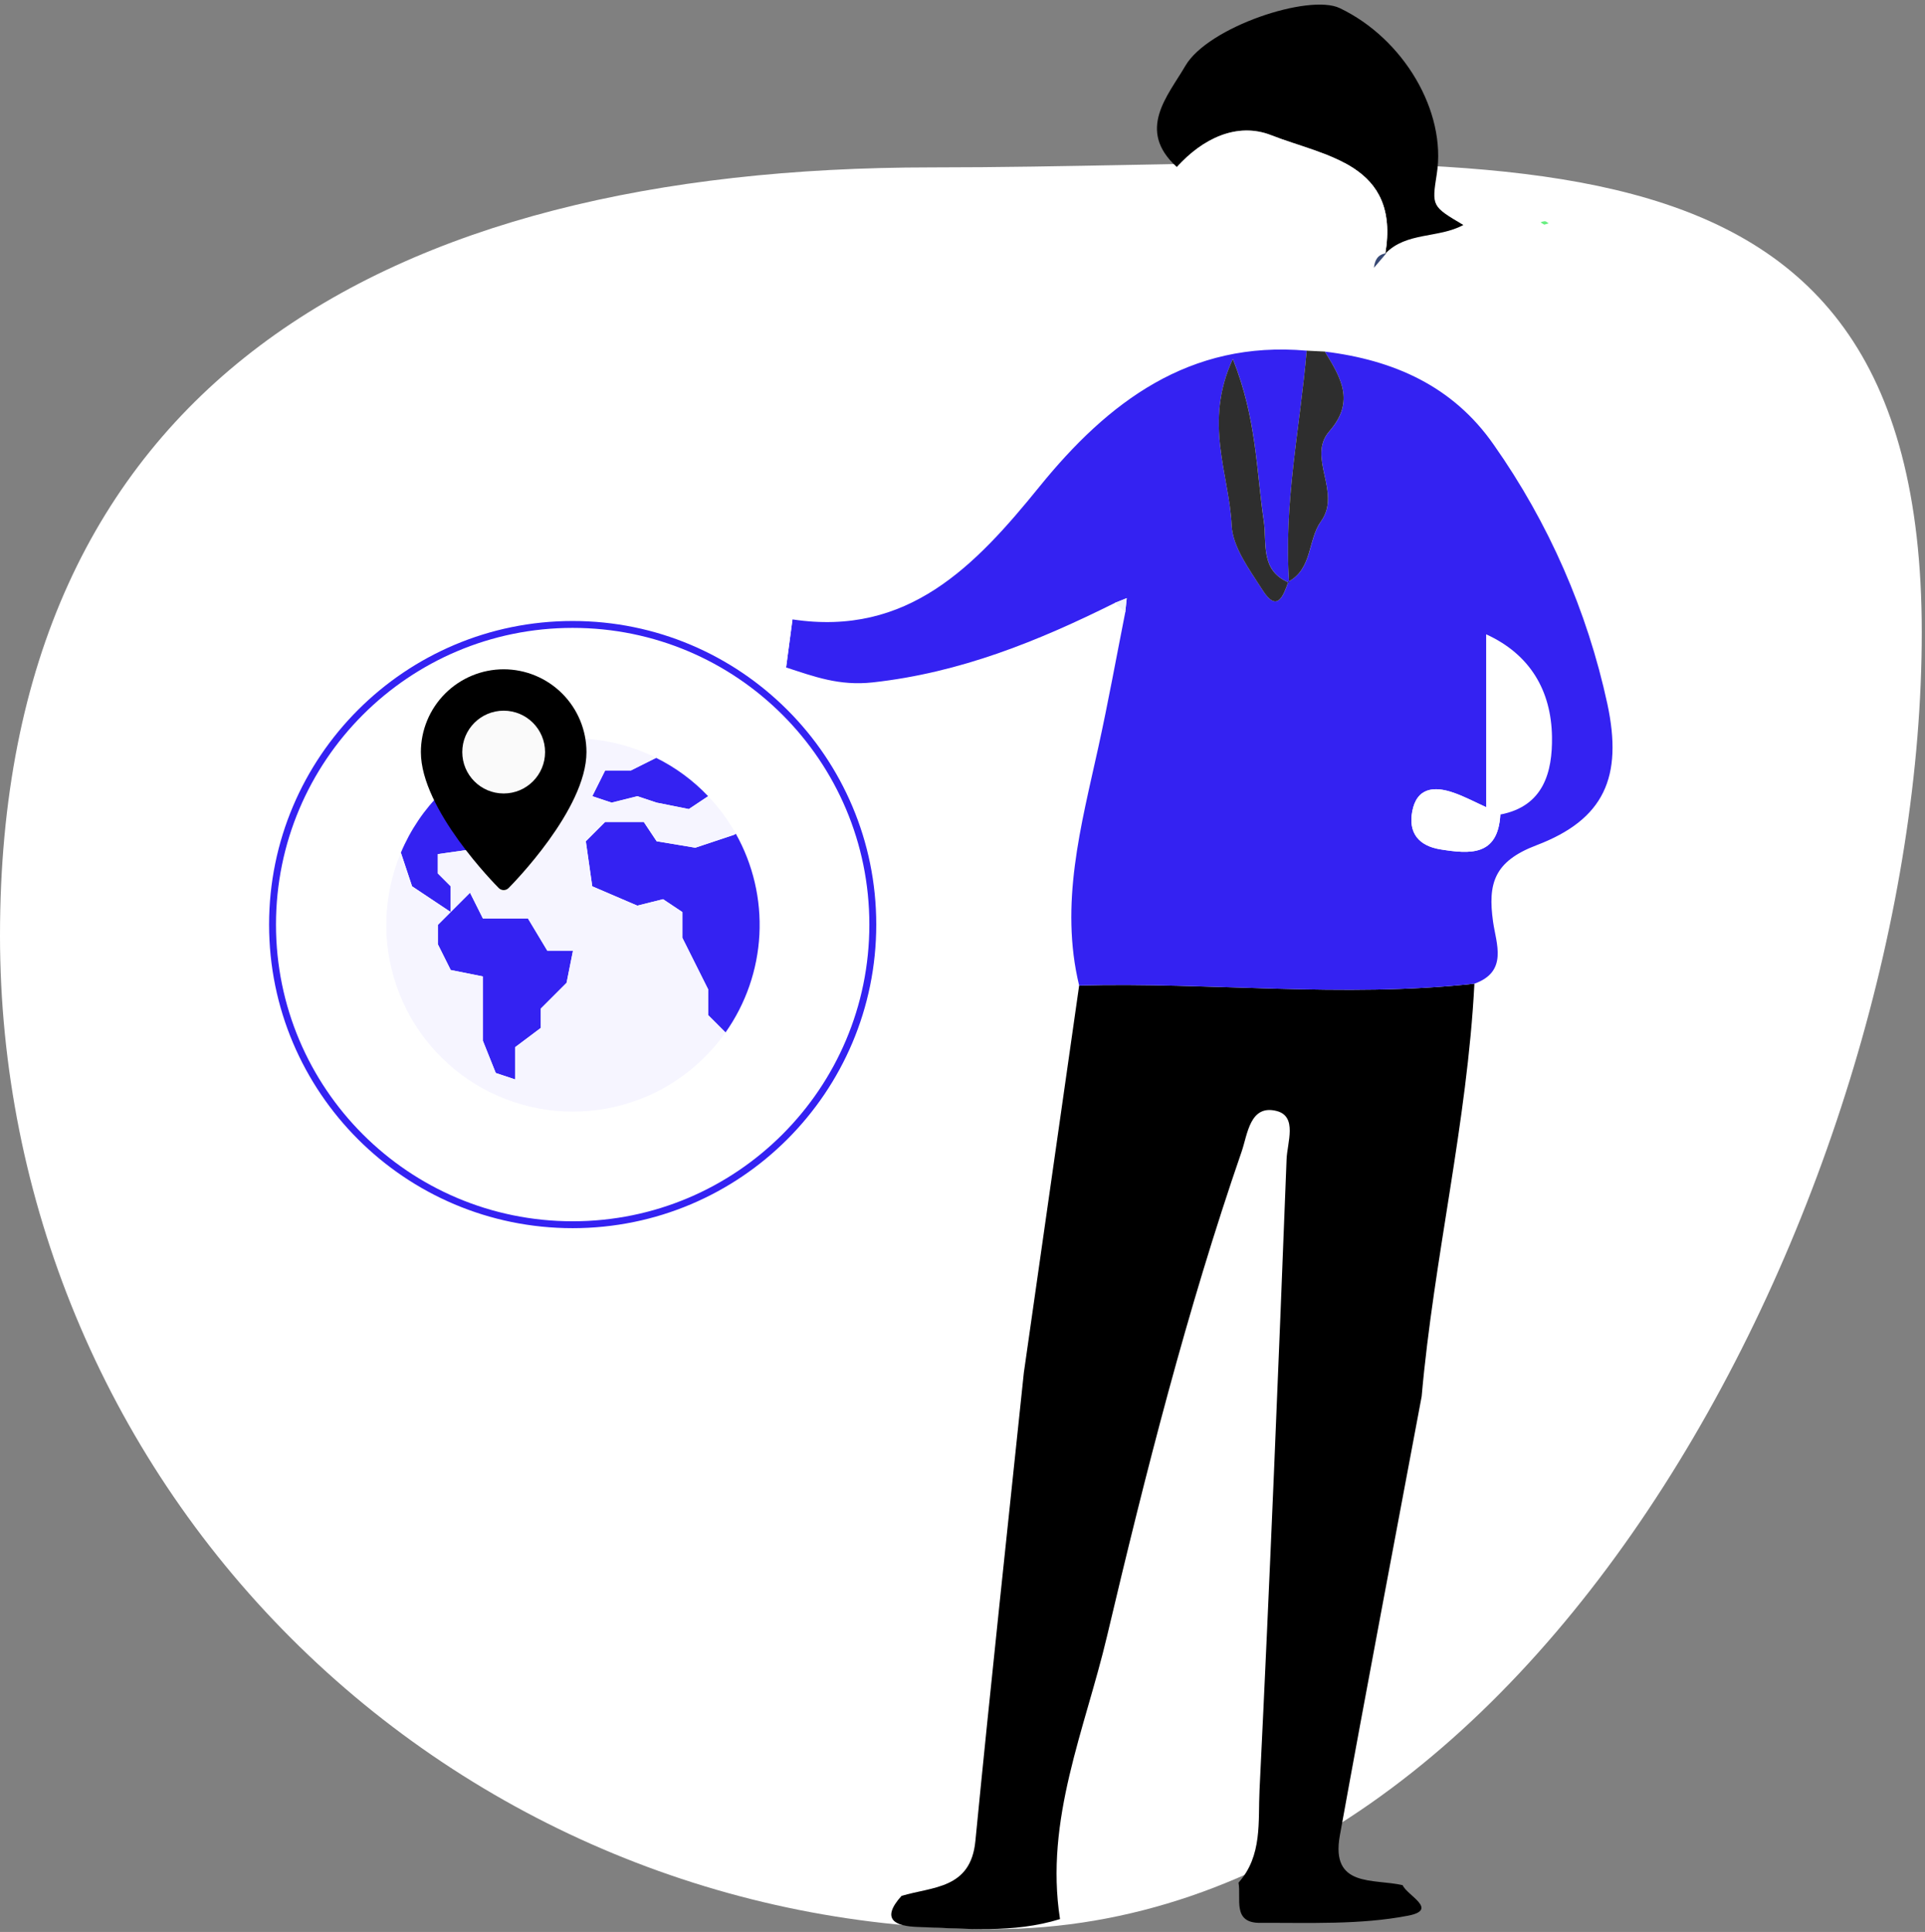 <svg width="279" height="280" viewBox="0 0 279 280" fill="none" xmlns="http://www.w3.org/2000/svg">
<rect x="0" y="0" width="279" height="280" fill="#808080" stroke="none"/>
<path d="M134.954 24.262C214.483 24.262 278.531 12.112 278.531 91.641C278.531 171.17 223.529 279.594 144 279.594C105.809 279.594 69.182 264.423 42.177 237.417C15.171 210.412 0 173.785 0 135.594C0 56.065 55.425 24.262 134.954 24.262Z" fill="white"/>
<path d="M148.407 198.837C151.074 180.17 153.74 161.501 156.407 142.83C175.5 142.324 194.607 144.658 213.693 142.566C212.658 162.697 207.817 182.341 206.049 202.378C202.082 223.591 198.032 244.786 194.191 266.02C192.815 273.634 199.126 272.238 203.291 273.22C203.943 274.72 208.564 276.775 204.081 277.64C197.119 278.985 189.802 278.648 182.632 278.683C178.554 278.702 179.921 275.151 179.505 272.853C182.995 268.953 182.328 263.967 182.551 259.435C184.044 228.961 185.292 198.474 186.472 167.987C186.565 165.609 188.072 161.797 185.034 161.017C181.15 160.017 180.813 164.417 179.963 166.879C172.021 189.891 166.036 213.479 160.447 237.134C157.264 250.608 151.385 263.728 153.633 278.134C146.842 280.242 139.879 279.503 132.968 279.273C129.937 279.173 127.497 278.281 130.661 274.773C135.173 273.418 140.688 273.79 141.366 266.838C143.578 244.157 146.038 221.499 148.403 198.832" fill="black"/>
<path d="M213.691 142.565C194.605 144.659 175.499 142.325 156.405 142.829C153.552 131.014 156.685 119.693 159.186 108.301C160.614 101.801 161.801 95.248 163.093 88.718C163.16 88.041 163.231 87.365 163.306 86.689L161.606 87.369C150.468 92.922 139.161 97.506 126.494 98.9C121.631 99.436 118.004 98.058 113.933 96.734C114.243 94.411 114.552 92.09 114.86 89.771C131.612 92.305 141.35 82.004 150.66 70.523C160.586 58.276 172.379 49.307 189.393 50.823C188.418 62.023 186.018 73.123 186.848 84.456C182.574 82.688 183.662 78.732 183.164 75.427C182.077 68.185 182.147 60.704 178.684 52.027C174.396 61.259 178.173 68.772 178.511 76.127C178.659 79.327 181.111 82.558 182.97 85.487C185.125 88.887 185.989 86.366 186.736 84.303C190.249 82.414 189.536 78.231 191.461 75.552C194.515 71.311 189.353 66.292 192.679 62.492C196.479 58.151 194.279 54.672 192.015 50.957C201.989 52.177 210.584 55.95 216.501 64.463C224.45 75.76 230.049 88.538 232.968 102.04C235.222 112.608 232.519 118.764 222.688 122.502C216.544 124.839 215.617 128.038 216.398 133.593C216.842 136.75 218.61 140.816 213.693 142.567M217.454 118.05C223.767 116.85 225.013 111.816 224.937 106.784C224.837 100.138 221.8 94.852 215.397 91.93V116.984C213.823 116.274 212.29 115.445 210.667 114.884C207.856 113.908 205.32 114.133 204.678 117.64C204.112 120.733 205.637 122.6 208.786 123.104C213.067 123.786 217.112 124.104 217.454 118.049" fill="#3422F2"/>
<path d="M170.57 24.213C164.639 18.85 169.29 13.867 171.79 9.557C175.063 3.908 189.73 -0.949 194.178 1.178C203.468 5.616 209.656 16.178 208.244 25.195C207.507 29.895 207.506 29.895 212.093 32.608C208.461 34.573 203.827 33.581 200.778 36.759C202.956 23.713 192.047 22.659 184.236 19.593C179.292 17.654 174.266 20.085 170.566 24.214" fill="black"/>
<path d="M170.57 24.212C174.27 20.083 179.296 17.652 184.24 19.591C192.051 22.66 202.96 23.712 200.782 36.76L200.925 36.714C199.686 36.866 199.251 37.703 199.136 38.814C195.505 45.774 189.495 49.094 182.165 46.955C175.026 44.868 172.326 38.708 172.604 31.315C172.704 28.788 173.161 26.028 170.57 24.215" fill="white"/>
<path d="M186.843 84.455C186.013 73.117 188.413 62.024 189.388 50.822C190.267 50.864 191.143 50.907 192.014 50.952C194.282 54.669 196.475 58.146 192.678 62.489C189.352 66.289 194.514 71.308 191.457 75.556C189.527 78.235 190.244 82.415 186.732 84.305L186.843 84.455Z" fill="#2E2E2E"/>
<path d="M114.86 89.77L113.935 96.733C107.588 97.925 102.223 94.541 96.47 92.966C96.738 91.99 95.4 89.885 96.47 88.666C96.77 88.422 96.37 84.248 105.332 85.483C108.894 85.772 111.887 87.751 114.86 89.773" fill="white"/>
<path d="M223.821 32.556L223.278 32.232C223.473 32.135 223.685 32.076 223.902 32.058C224.094 32.079 224.27 32.258 224.452 32.368L223.821 32.557" fill="#67EF80"/>
<path d="M199.136 38.809C199.251 37.699 199.686 36.863 200.925 36.709C200.325 37.409 199.729 38.109 199.136 38.809Z" fill="#364874"/>
<path d="M186.732 84.306C185.985 86.37 185.121 88.888 182.966 85.492C181.107 82.563 178.655 79.325 178.507 76.13C178.169 68.77 174.393 61.257 178.68 52.03C182.143 60.704 182.074 68.185 183.156 75.425C183.656 78.725 182.566 82.686 186.84 84.454L186.729 84.306" fill="#2E2E2E"/>
<path d="M215.395 116.984L217.452 118.049C217.112 124.105 213.067 123.786 208.784 123.102C205.635 122.602 204.112 120.732 204.676 117.64C205.319 114.131 207.854 113.907 210.665 114.884C212.29 115.448 213.822 116.276 215.395 116.984" fill="white"/>
<path d="M161.603 87.37L163.303 86.691C163.231 87.366 163.16 88.043 163.09 88.72C162.596 88.271 162.1 87.821 161.601 87.37" fill="#F0F4FB"/>
<path d="M83 178C107.301 178 127 158.301 127 134C127 109.699 107.301 90 83 90C58.7 90 39 109.699 39 134C39 158.301 58.7 178 83 178Z" fill="white"/>
<path d="M83 177.5C107.024 177.5 126.5 158.024 126.5 134C126.5 109.976 107.024 90.5 83 90.5C58.976 90.5 39.5 109.976 39.5 134C39.5 158.024 58.976 177.5 83 177.5Z" stroke="#3422F2"/>
<path d="M102.635 115.394L99.835 117.26L95.171 116.327L92.371 115.394L88.64 116.327L85.84 115.394L87.706 111.663H91.437L95.094 109.835C97.915 111.229 100.468 113.111 102.635 115.394Z" fill="#3422F2"/>
<path d="M81.181 111.663L80.248 114.463L77.448 115.396L74.648 120.06L69.988 122.854L63.458 123.787V126.587L65.324 128.454V132.185L62.524 130.319L59.724 128.453L58.101 123.575C59.484 120.278 61.507 117.288 64.053 114.779C66.6 112.269 69.618 110.289 72.935 108.954L75.588 110.73L81.181 111.663Z" fill="#3422F2"/>
<path d="M83.047 137.781L82.114 142.445L78.383 146.176V148.976L74.652 151.776V156.44L71.852 155.507L69.988 150.845V141.517L65.324 140.584L63.458 136.845V134.045L65.324 132.179L68.124 129.379L69.99 133.11H76.52L79.32 137.774L83.047 137.781Z" fill="#3422F2"/>
<path d="M106.647 120.832C109.143 125.284 110.328 130.351 110.064 135.448C109.799 140.544 108.098 145.462 105.155 149.632L102.637 147.113V143.382L100.771 139.651L98.905 135.92V132.189L96.105 130.323L92.374 131.256L85.844 128.456L84.911 121.926L87.711 119.126H93.311L95.177 121.926L100.777 122.859L106.377 120.993L106.647 120.832Z" fill="#3422F2"/>
<path d="M88.644 116.327L92.375 115.394L95.175 116.327L99.839 117.26L102.639 115.394C104.2 117.03 105.547 118.857 106.647 120.833L106.367 120.992L100.767 122.858L95.167 121.925L93.301 119.125H87.701L84.901 121.925L85.834 128.455L92.364 131.255L96.095 130.322L98.895 132.188V135.919L100.761 139.65L102.627 143.381V147.112L105.155 149.633C101.315 155.087 95.594 158.931 89.093 160.424C82.591 161.918 75.767 160.956 69.931 157.724C64.096 154.493 59.66 149.219 57.476 142.915C55.292 136.612 55.514 129.724 58.1 123.575L59.723 128.453L62.523 130.319L65.323 132.185L63.459 134.05V136.85L65.325 140.581L69.989 141.514V150.842L71.855 155.506L74.655 156.439V151.773L78.386 148.973V146.173L82.117 142.442L83.05 137.778H79.316L76.516 133.114H69.986L68.12 129.383L65.32 132.183V128.453L63.459 126.588V123.788L69.989 122.855L74.653 120.055L77.453 115.391L80.253 114.458L81.186 111.658L75.586 110.725L72.936 108.958C76.482 107.529 80.291 106.869 84.112 107.019C87.932 107.17 91.677 108.129 95.1 109.833L91.442 111.663H87.711L85.846 115.394L88.644 116.327Z" fill="#F6F5FF"/>
<path d="M73 97C69.818 97.003 66.768 98.269 64.518 100.518C62.269 102.768 61.003 105.818 61 109C61 117.318 71.832 128.246 72.292 128.708C72.385 128.801 72.495 128.875 72.617 128.925C72.738 128.976 72.868 129.002 73 129.002C73.132 129.002 73.262 128.976 73.383 128.925C73.505 128.875 73.615 128.801 73.708 128.708C74.168 128.246 85 117.318 85 109C84.997 105.818 83.731 102.768 81.482 100.518C79.232 98.269 76.182 97.003 73 97V97Z" fill="black"/>
<path d="M73 115C76.314 115 79 112.314 79 109C79 105.686 76.314 103 73 103C69.686 103 67 105.686 67 109C67 112.314 69.686 115 73 115Z" fill="#FAFAFA"/>
</svg>
